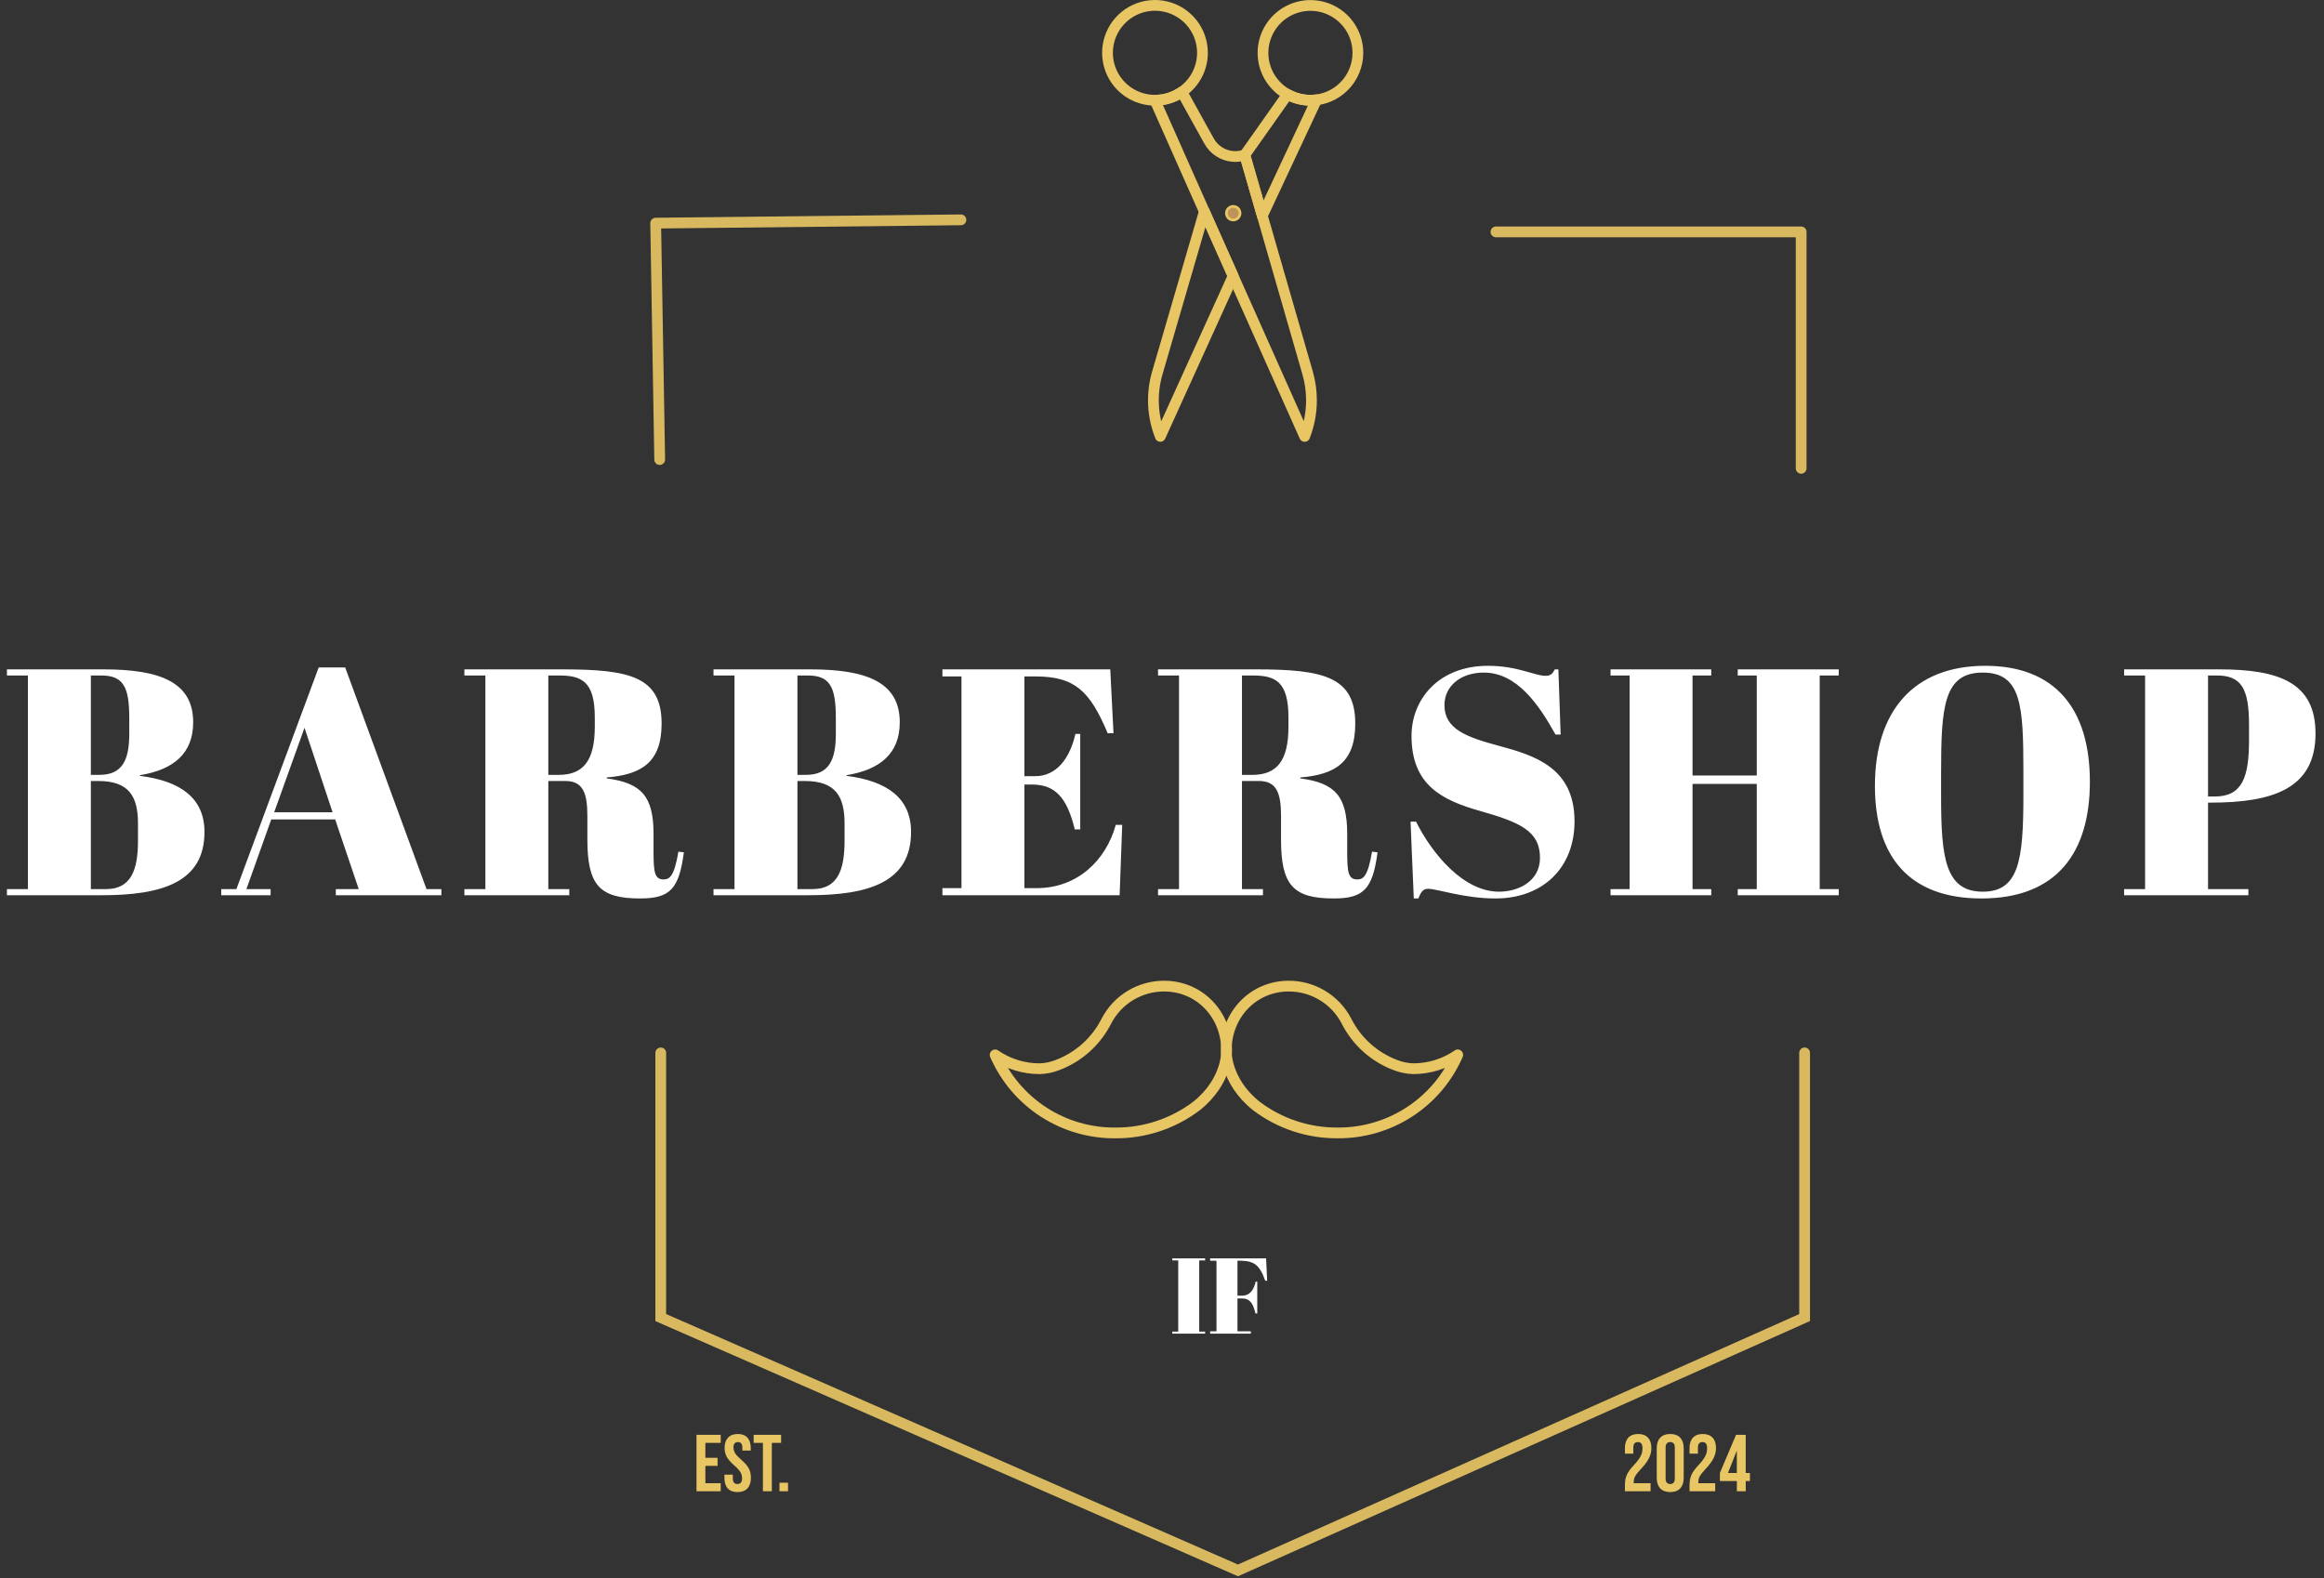 <svg width="864" height="587" viewBox="0 0 864 587" fill="none" xmlns="http://www.w3.org/2000/svg">
<rect x="0" y="0" width="864" height="587" fill="#333333" stroke="none"/>
<path d="M2.579 248.921H38.459C59.579 248.921 71.819 253.721 71.819 268.601C71.819 280.121 64.619 286.241 52.019 288.281V288.521C67.139 290.441 76.019 296.801 76.019 309.401C76.019 328.001 60.419 332.921 37.859 332.921H2.579V330.641H10.379V251.201H2.579V248.921ZM33.779 290.441V330.641H39.419C48.659 330.641 51.299 323.681 51.299 312.641V306.281C51.299 296.441 48.179 290.441 36.539 290.441H33.779ZM33.779 251.201V288.161H36.899C45.539 288.161 48.059 282.641 48.059 272.801V267.161C48.059 255.641 46.019 251.201 37.619 251.201H33.779ZM133.367 330.641L124.607 304.721H100.847L91.607 330.641H100.607V332.921H82.247V330.641H87.887L118.487 248.201H128.327L158.567 330.641H164.087V332.921H124.847V330.641H133.367ZM113.207 270.641L101.927 302.081H123.647L113.207 270.641ZM210.208 290.441H203.848V330.641H211.648V332.921H172.648V330.641H180.448V251.201H172.648V248.921H208.888C233.968 248.921 245.968 251.561 245.968 269.081C245.968 283.721 238.288 288.041 225.568 289.121V289.481C238.528 291.161 242.968 296.201 242.968 310.121V316.481C242.968 324.281 243.328 327.041 246.688 327.041C248.848 327.041 250.648 326.081 252.208 316.721L254.248 316.961C252.448 330.641 249.088 334.121 237.928 334.121C222.808 334.121 218.368 329.081 218.368 312.161V303.401C218.368 294.881 216.688 290.441 210.208 290.441ZM203.848 251.201V288.161H207.688C216.568 288.161 221.128 283.241 221.128 270.281V266.801C221.128 253.361 216.208 251.201 207.808 251.201H203.848ZM265.266 248.921H301.146C322.266 248.921 334.506 253.721 334.506 268.601C334.506 280.121 327.306 286.241 314.706 288.281V288.521C329.826 290.441 338.706 296.801 338.706 309.401C338.706 328.001 323.106 332.921 300.546 332.921H265.266V330.641H273.066V251.201H265.266V248.921ZM296.466 290.441V330.641H302.106C311.346 330.641 313.986 323.681 313.986 312.641V306.281C313.986 296.441 310.866 290.441 299.226 290.441H296.466ZM296.466 251.201V288.161H299.586C308.226 288.161 310.746 282.641 310.746 272.801V267.161C310.746 255.641 308.706 251.201 300.306 251.201H296.466ZM350.368 248.921H412.768L413.968 272.681H411.808C405.208 256.961 399.568 251.561 385.048 251.561H380.848V288.641H384.928C392.728 288.641 397.768 282.041 399.808 272.921H401.608V308.441H399.568C396.688 296.441 392.128 291.761 383.728 291.761H380.848V330.281H385.408C400.648 330.281 411.208 319.841 414.808 306.761H417.208L416.248 332.921H350.368V330.281H357.448V251.561H350.368V248.921ZM468.09 290.441H461.73V330.641H469.53V332.921H430.53V330.641H438.33V251.201H430.53V248.921H466.77C491.85 248.921 503.85 251.561 503.85 269.081C503.85 283.721 496.17 288.041 483.45 289.121V289.481C496.41 291.161 500.85 296.201 500.85 310.121V316.481C500.85 324.281 501.21 327.041 504.57 327.041C506.73 327.041 508.53 326.081 510.09 316.721L512.13 316.961C510.33 330.641 506.97 334.121 495.81 334.121C480.69 334.121 476.25 329.081 476.25 312.161V303.401C476.25 294.881 474.57 290.441 468.09 290.441ZM461.73 251.201V288.161H465.57C474.45 288.161 479.01 283.241 479.01 270.281V266.801C479.01 253.361 474.09 251.201 465.69 251.201H461.73ZM557.285 331.601C564.485 331.601 572.525 327.761 572.525 319.001C572.525 309.041 565.085 305.801 550.325 301.601C535.805 297.521 524.765 291.761 524.765 273.641C524.765 260.201 534.725 247.601 553.205 247.601C564.245 247.601 570.485 251.321 574.565 251.321C576.605 251.321 577.205 250.481 578.045 248.921H579.365L580.205 273.161H578.285C572.165 262.121 564.005 250.121 551.645 250.121C543.005 250.121 537.005 255.161 537.005 262.241C537.005 271.121 545.165 274.121 557.285 277.361C570.605 280.961 585.365 285.521 585.365 305.441C585.365 322.721 573.605 334.121 555.965 334.121C544.325 334.121 534.245 330.521 530.885 330.521C528.965 330.521 528.245 331.841 527.285 334.121H525.605L524.405 305.561H526.445C532.445 317.561 544.085 331.601 557.285 331.601ZM598.758 248.921H636.198V251.201H629.238V288.401H653.118V251.201H646.038V248.921H683.598V251.201H676.518V330.641H683.598V332.921H646.038V330.641H653.118V291.521H629.238V330.641H636.198V332.921H598.758V330.641H605.838V251.201H598.758V248.921ZM752.241 295.841V286.961C752.241 262.361 751.521 250.121 737.121 250.121C722.601 250.121 721.641 262.841 721.641 287.441V296.081C721.641 318.641 723.081 331.601 737.121 331.601C750.561 331.601 752.241 319.961 752.241 295.841ZM697.041 292.241C697.041 264.641 711.321 247.601 738.081 247.601C763.881 247.601 776.961 263.441 776.961 290.681C776.961 317.441 764.361 334.121 736.641 334.121C709.881 334.121 697.041 318.641 697.041 292.241ZM789.687 248.921H824.967C847.527 248.921 860.847 253.961 860.847 272.801C860.847 293.201 845.127 298.481 821.847 298.481H820.887V330.641H835.887V332.921H789.687V330.641H797.487V251.201H789.687V248.921ZM820.887 251.201V296.201H823.407C833.487 296.201 836.127 289.241 836.127 275.321V269.561C836.127 256.001 833.247 251.201 824.127 251.201H820.887Z" fill="white"/>
<path d="M258.941 533.577H267.941V536.577H262.241V542.127H266.771V545.127H262.241V551.577H267.941V554.577H258.941V533.577ZM274.188 554.877C272.588 554.877 271.378 554.427 270.558 553.527C269.738 552.607 269.328 551.297 269.328 549.597V548.397H272.448V549.837C272.448 551.197 273.018 551.877 274.158 551.877C274.718 551.877 275.138 551.717 275.418 551.397C275.718 551.057 275.868 550.517 275.868 549.777C275.868 548.897 275.668 548.127 275.268 547.467C274.868 546.787 274.128 545.977 273.048 545.037C271.688 543.837 270.738 542.757 270.198 541.797C269.658 540.817 269.388 539.717 269.388 538.497C269.388 536.837 269.808 535.557 270.648 534.657C271.488 533.737 272.708 533.277 274.308 533.277C275.888 533.277 277.078 533.737 277.878 534.657C278.698 535.557 279.108 536.857 279.108 538.557V539.427H275.988V538.347C275.988 537.627 275.848 537.107 275.568 536.787C275.288 536.447 274.878 536.277 274.338 536.277C273.238 536.277 272.688 536.947 272.688 538.287C272.688 539.047 272.888 539.757 273.288 540.417C273.708 541.077 274.458 541.877 275.538 542.817C276.918 544.017 277.868 545.107 278.388 546.087C278.908 547.067 279.168 548.217 279.168 549.537C279.168 551.257 278.738 552.577 277.878 553.497C277.038 554.417 275.808 554.877 274.188 554.877ZM283.641 536.577H280.191V533.577H290.391V536.577H286.941V554.577H283.641V536.577ZM289.791 551.397H292.971V554.577H289.791V551.397Z" fill="#E9C664"/>
<path d="M604.099 552.297C604.099 550.797 604.339 549.517 604.819 548.457C605.299 547.377 606.159 546.187 607.399 544.887C608.619 543.587 609.459 542.477 609.919 541.557C610.399 540.637 610.639 539.677 610.639 538.677C610.639 537.777 610.489 537.157 610.189 536.817C609.909 536.457 609.489 536.277 608.929 536.277C607.789 536.277 607.219 536.967 607.219 538.347V540.597H604.099V538.557C604.099 536.857 604.519 535.557 605.359 534.657C606.199 533.737 607.419 533.277 609.019 533.277C610.619 533.277 611.839 533.737 612.679 534.657C613.519 535.557 613.939 536.857 613.939 538.557C613.939 539.837 613.629 541.087 613.009 542.307C612.409 543.527 611.359 544.927 609.859 546.507C608.879 547.547 608.219 548.397 607.879 549.057C607.539 549.697 607.369 550.387 607.369 551.127V551.577H613.639V554.577H604.099V552.297ZM620.941 554.877C619.321 554.877 618.081 554.417 617.221 553.497C616.361 552.577 615.931 551.277 615.931 549.597V538.557C615.931 536.877 616.361 535.577 617.221 534.657C618.081 533.737 619.321 533.277 620.941 533.277C622.561 533.277 623.801 533.737 624.661 534.657C625.521 535.577 625.951 536.877 625.951 538.557V549.597C625.951 551.277 625.521 552.577 624.661 553.497C623.801 554.417 622.561 554.877 620.941 554.877ZM620.941 551.877C622.081 551.877 622.651 551.187 622.651 549.807V538.347C622.651 536.967 622.081 536.277 620.941 536.277C619.801 536.277 619.231 536.967 619.231 538.347V549.807C619.231 551.187 619.801 551.877 620.941 551.877ZM628.123 552.297C628.123 550.797 628.363 549.517 628.843 548.457C629.323 547.377 630.183 546.187 631.423 544.887C632.643 543.587 633.483 542.477 633.943 541.557C634.423 540.637 634.663 539.677 634.663 538.677C634.663 537.777 634.513 537.157 634.213 536.817C633.933 536.457 633.513 536.277 632.953 536.277C631.813 536.277 631.243 536.967 631.243 538.347V540.597H628.123V538.557C628.123 536.857 628.543 535.557 629.383 534.657C630.223 533.737 631.443 533.277 633.043 533.277C634.643 533.277 635.863 533.737 636.703 534.657C637.543 535.557 637.963 536.857 637.963 538.557C637.963 539.837 637.653 541.087 637.033 542.307C636.433 543.527 635.383 544.927 633.883 546.507C632.903 547.547 632.243 548.397 631.903 549.057C631.563 549.697 631.393 550.387 631.393 551.127V551.577H637.663V554.577H628.123V552.297ZM645.714 550.767H639.414V547.767L645.414 533.577H649.014V547.767H650.574V550.767H649.014V554.577H645.714V550.767ZM645.714 547.767V539.577H645.654L642.414 547.767H645.714Z" fill="#E9C664"/>
<path d="M458.485 76.752C459.885 76.752 461.02 77.886 461.02 79.284C461.02 80.683 459.885 81.817 458.485 81.817C457.086 81.817 455.951 80.683 455.951 79.284C455.951 77.886 457.086 76.752 458.485 76.752Z" fill="#BE9359" stroke="#E9C664"/>
<path d="M447.043 19.648C447.045 15.696 445.718 11.858 443.277 8.75C440.835 5.641 437.42 3.441 433.578 2.504C429.737 1.566 425.692 1.945 422.091 3.579C418.491 5.213 415.543 8.008 413.722 11.515C411.9 15.023 411.31 19.041 412.045 22.924C412.781 26.807 414.799 30.331 417.778 32.93C420.756 35.53 424.522 37.055 428.471 37.261C432.42 37.467 436.323 36.342 439.556 34.066C441.869 32.438 443.756 30.278 445.059 27.769C446.362 25.26 447.042 22.475 447.043 19.648Z" stroke="#E9C664" stroke-width="4" stroke-linecap="round" stroke-linejoin="round"/>
<path d="M504.826 19.651C504.825 16.165 503.79 12.757 501.851 9.858C499.912 6.96 497.156 4.701 493.933 3.368C490.71 2.034 487.163 1.685 483.742 2.366C480.32 3.047 477.177 4.726 474.711 7.191C472.244 9.657 470.564 12.798 469.883 16.218C469.203 19.637 469.552 23.181 470.887 26.403C472.221 29.624 474.482 32.377 477.382 34.315C480.283 36.252 483.693 37.287 487.181 37.288C489.499 37.288 491.794 36.833 493.935 35.946C496.076 35.06 498.022 33.761 499.66 32.123C501.299 30.485 502.599 28.541 503.485 26.401C504.371 24.261 504.827 21.967 504.826 19.651V19.651Z" stroke="#E9C664" stroke-width="4" stroke-linecap="round" stroke-linejoin="round"/>
<path d="M487.574 148.863C487.572 145.412 487.086 141.978 486.129 138.661L468.829 78.655L462.77 57.617C461.627 58.009 460.426 58.208 459.217 58.206C458.907 58.208 458.598 58.194 458.289 58.163V58.163C456.465 58.005 454.707 57.4 453.172 56.402C451.637 55.403 450.372 54.042 449.489 52.438L439.374 34.192C436.432 36.214 432.945 37.295 429.374 37.291L447.749 78.665L458.297 102.318L485.032 162.282C486.708 158.006 487.57 153.455 487.574 148.863V148.863Z" stroke="#E9C664" stroke-width="4" stroke-linecap="round" stroke-linejoin="round"/>
<path d="M489.452 37.136C485.733 37.622 481.955 36.908 478.67 35.096L462.777 57.615L469.29 80.229L489.452 37.136Z" stroke="#E9C664" stroke-width="4" stroke-linecap="round" stroke-linejoin="round"/>
<path d="M458.45 102.646L447.75 78.661L430.265 138.661C427.992 146.439 428.382 154.754 431.373 162.285L458.45 102.646Z" stroke="#E9C664" stroke-width="4" stroke-linecap="round" stroke-linejoin="round"/>
<path d="M357.238 81.753L243.763 82.981L245.258 170.903" stroke="#E9C664" stroke-opacity="0.914" stroke-width="4.001" stroke-linecap="round" stroke-linejoin="round"/>
<path d="M556.155 86.24H669.624V174.162" stroke="#E9C664" stroke-opacity="0.914" stroke-width="4" stroke-linecap="round" stroke-linejoin="round"/>
<path d="M245.649 391.548V489.974L460.24 584L670.91 489.974V391.548" stroke="#E9C664" stroke-opacity="0.914" stroke-width="4" stroke-linecap="round"/>
<path d="M435.837 467.957H448.037V468.717H445.837V495.197H448.037V495.957H435.837V495.197H438.037V468.717H435.837V467.957ZM449.896 467.957H470.696L471.096 476.277H470.376C469.389 473.397 468.243 471.437 466.936 470.397C465.656 469.357 463.736 468.837 461.176 468.837H460.056V481.837H461.856C463.136 481.837 464.203 481.37 465.056 480.437C465.909 479.503 466.496 478.223 466.816 476.597H467.416V488.437H466.736C466.309 486.437 465.709 485.01 464.936 484.157C464.189 483.303 463.163 482.877 461.856 482.877H460.056V495.077H465.016V495.957H449.896V495.077H452.256V468.837H449.896V467.957Z" fill="white"/>
<path d="M432.776 366.716C428.359 366.708 424.024 367.913 420.245 370.199C416.467 372.486 413.389 375.766 411.348 379.681C407.552 387.229 401.06 393.078 393.155 396.071C391.05 396.9 388.817 397.362 386.555 397.438C380.628 397.458 374.837 395.663 369.961 392.296C373.748 401.005 380.022 408.404 387.997 413.565C395.973 418.727 405.294 421.422 414.795 421.313C425.635 421.356 436.188 417.837 444.829 411.296C456.566 401.922 456.023 390.609 456.023 390.609C456.024 377.412 446.077 366.716 432.776 366.716Z" stroke="#E9C664" stroke-width="4" stroke-linecap="round" stroke-linejoin="round"/>
<path d="M525.347 397.432C523.085 397.358 520.853 396.896 518.747 396.066C510.845 393.075 504.354 387.228 500.557 379.682C498.517 375.767 495.439 372.487 491.66 370.201C487.881 367.914 483.547 366.709 479.129 366.717C465.829 366.717 455.881 377.411 455.881 390.603C455.881 390.603 455.334 401.913 467.075 411.29C475.717 417.83 486.27 421.349 497.109 421.307C506.61 421.415 515.931 418.72 523.905 413.559C531.88 408.398 538.154 401 541.941 392.292C537.066 395.659 531.274 397.453 525.347 397.432Z" stroke="#E9C664" stroke-width="4" stroke-linecap="round" stroke-linejoin="round"/>
</svg>

